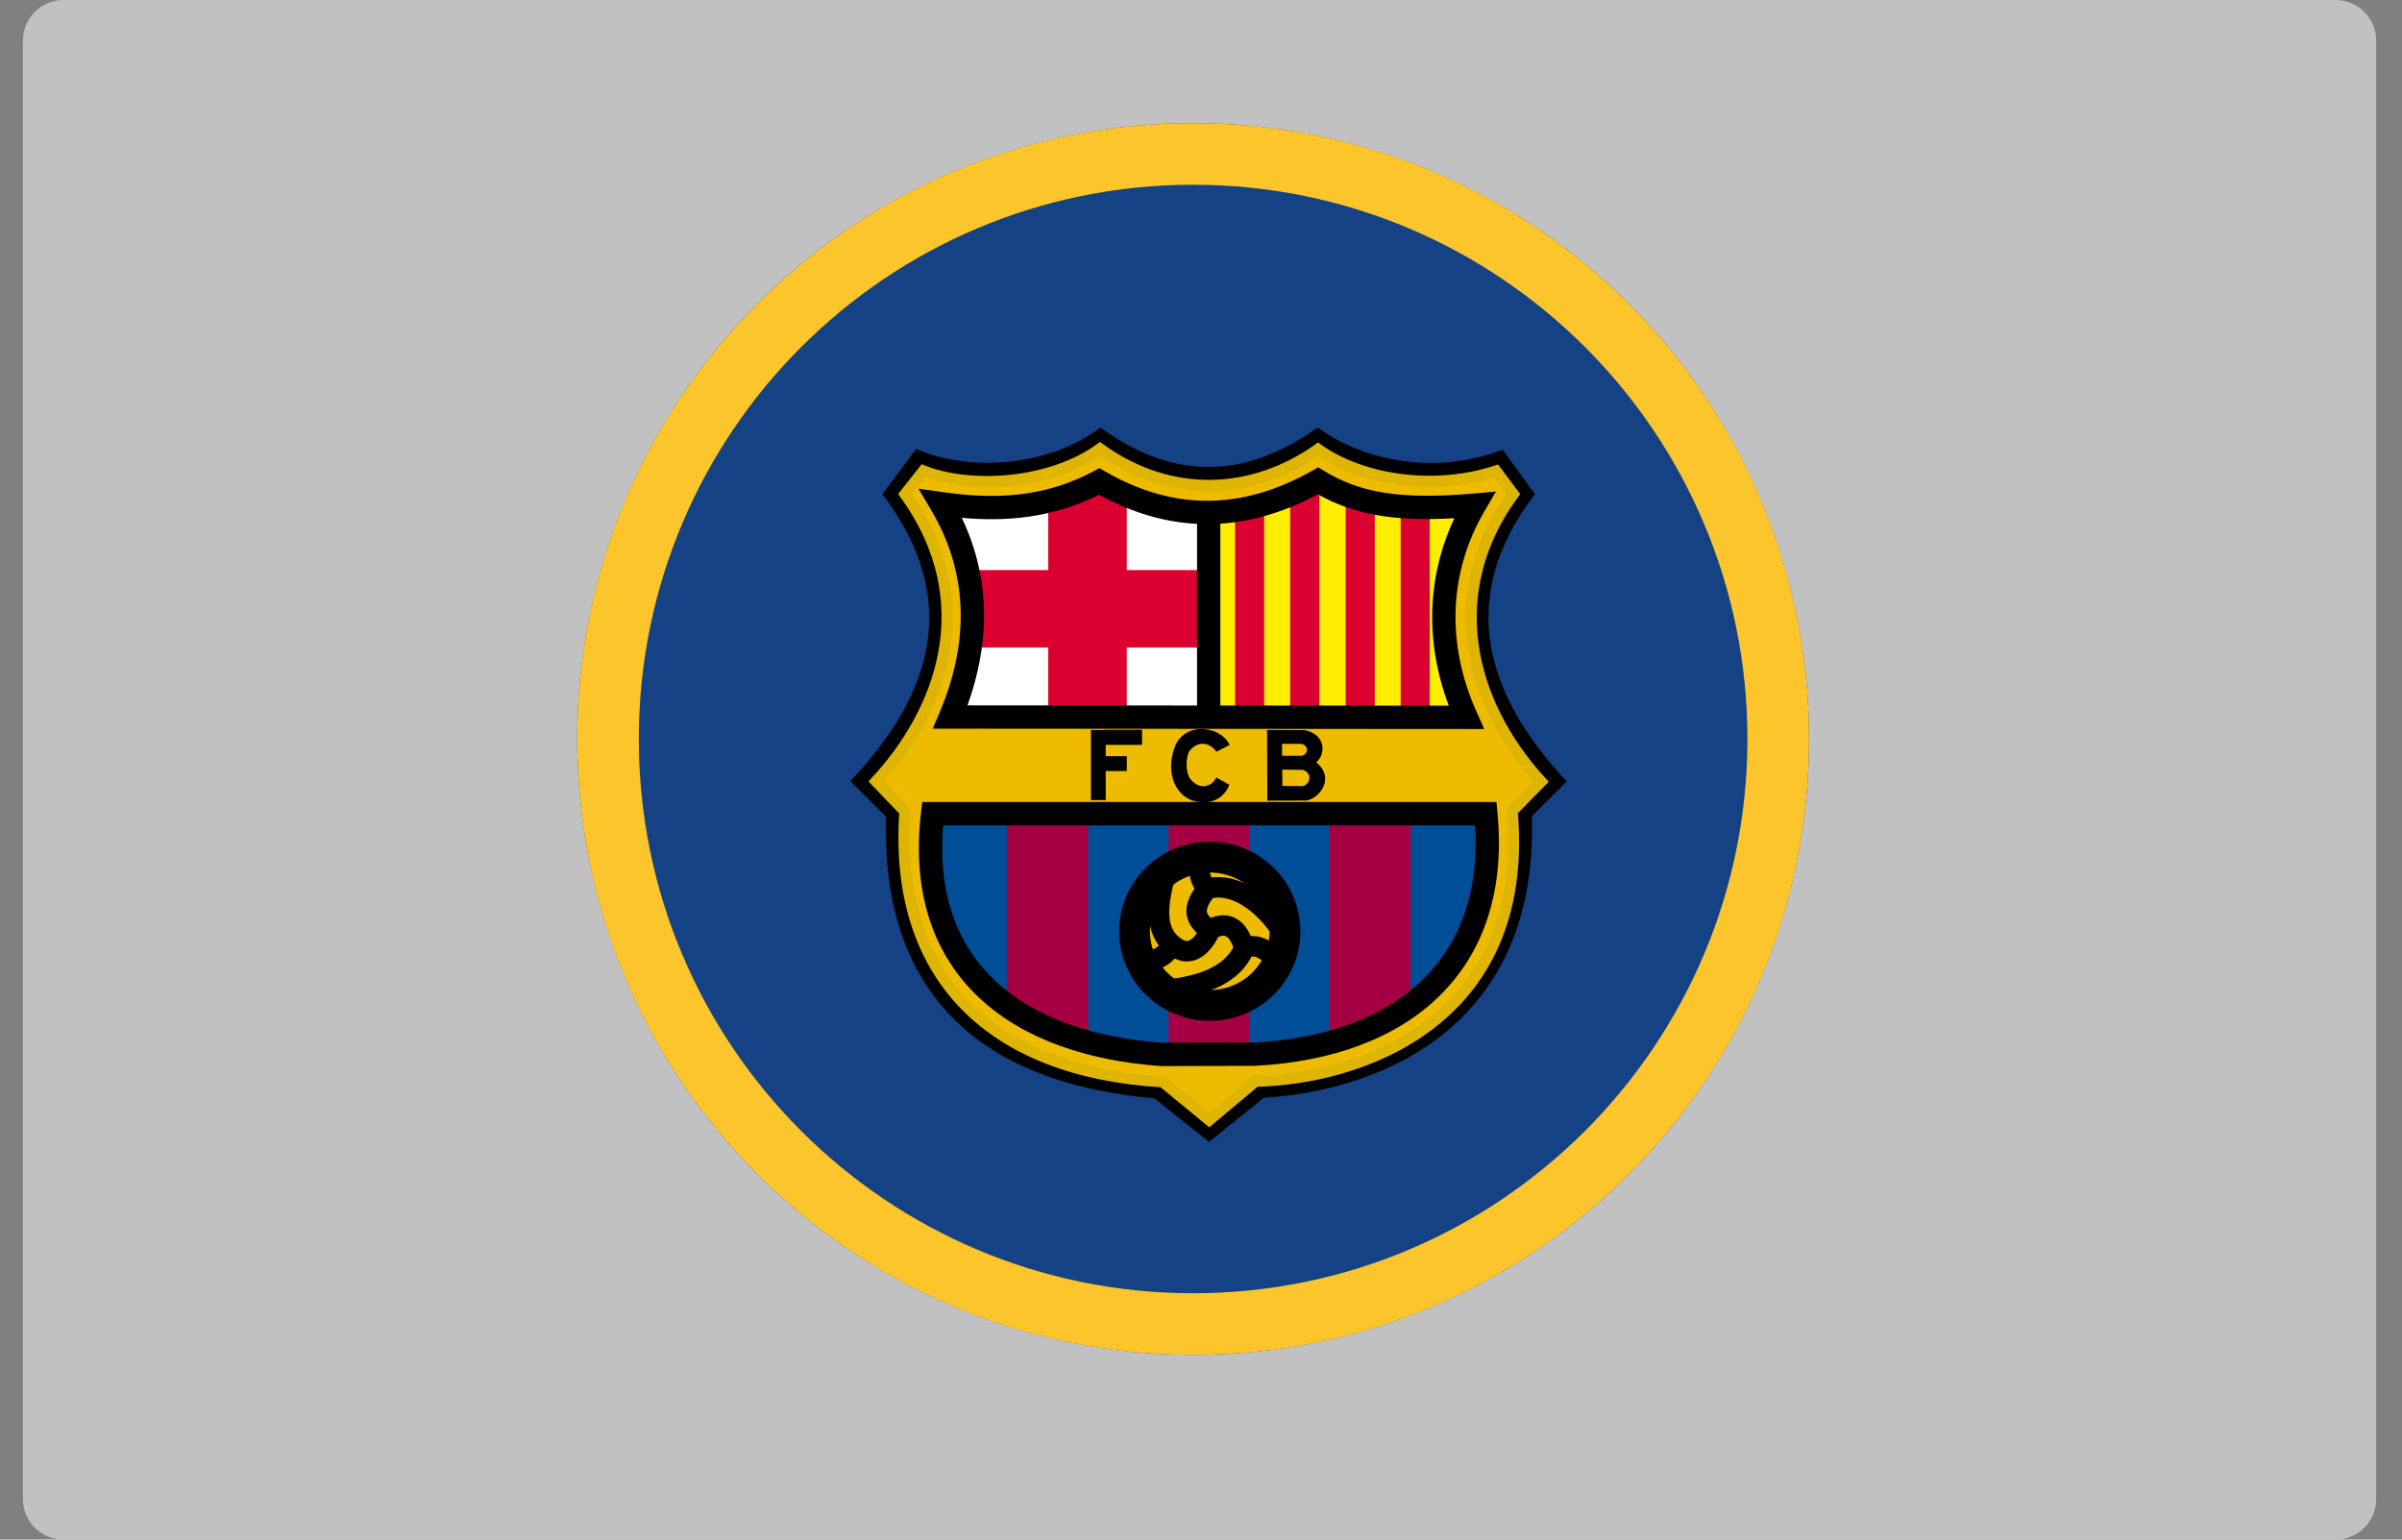 <svg width="39" height="25" viewBox="0 0 39 25" fill="none" xmlns="http://www.w3.org/2000/svg">
<rect x="0" y="0" width="39" height="25" fill="#808080" stroke="none"/>
<g id="BAR - FC Barcelona Fan Token" clip-path="url(#clip0_502_893)">
<path id="Vector" d="M37.922 25H1.031C0.667 25 0.372 24.705 0.372 24.342V0.658C0.372 0.295 0.667 0 1.031 0H37.922C38.286 0 38.581 0.295 38.581 0.658V24.342C38.581 24.706 38.286 25 37.922 25Z" fill="#C1C1C1"/>
<g id="BAR - FC Barcelona Fan Token_2">
<circle id="Ellipse 21" cx="19.372" cy="12" r="10" fill="#154284"/>
<path id="Ellipse 22 (Stroke)" fill-rule="evenodd" clip-rule="evenodd" d="M19.372 21C24.342 21 28.372 16.971 28.372 12C28.372 7.029 24.342 3 19.372 3C14.401 3 10.372 7.029 10.372 12C10.372 16.971 14.401 21 19.372 21ZM19.372 22C24.895 22 29.372 17.523 29.372 12C29.372 6.477 24.895 2 19.372 2C13.849 2 9.372 6.477 9.372 12C9.372 17.523 13.849 22 19.372 22Z" fill="#FDC52C"/>
<g id="layer1">
<g id="g2427">
<g id="g2263">
<g id="g2279">
<path id="path2239" fill-rule="evenodd" clip-rule="evenodd" d="M14.891 7.348C15.686 7.692 16.992 7.652 17.867 7C19.092 7.885 20.27 7.794 21.394 7C22.143 7.534 23.296 7.762 24.379 7.359L24.864 8.024C23.599 9.691 24.067 11.285 25.372 12.687L24.824 13.235C24.948 16.831 22.124 17.69 20.502 17.779L19.63 18.482L18.765 17.789C15.869 17.543 14.341 16.036 14.435 13.245L13.872 12.683C14.973 11.509 15.8 9.905 14.386 8.024L14.891 7.348Z" fill="black"/>
<path id="path2239 (Stroke)" fill-rule="evenodd" clip-rule="evenodd" d="M17.867 6.941L17.895 6.962C18.501 7.399 19.091 7.593 19.668 7.582C20.244 7.571 20.81 7.354 21.367 6.961L21.394 6.942L21.421 6.961C22.158 7.487 23.295 7.712 24.362 7.315L24.396 7.302L24.923 8.025L24.901 8.053C24.276 8.877 24.081 9.68 24.201 10.448C24.321 11.217 24.758 11.958 25.407 12.655L25.438 12.688L24.872 13.254C24.929 15.055 24.249 16.177 23.346 16.86C22.448 17.538 21.335 17.778 20.52 17.825L19.63 18.543L18.746 17.835C17.299 17.71 16.185 17.269 15.445 16.504C14.705 15.74 14.344 14.659 14.387 13.263L13.806 12.684L13.837 12.651C14.385 12.066 14.861 11.379 15.026 10.609C15.19 9.84 15.047 8.983 14.348 8.052L14.327 8.024L14.875 7.29L14.909 7.305C15.299 7.473 15.816 7.548 16.345 7.5C16.873 7.452 17.41 7.282 17.839 6.962L17.867 6.941ZM17.868 7.058C17.426 7.377 16.884 7.546 16.353 7.595C15.827 7.642 15.308 7.572 14.906 7.406L14.445 8.024C15.141 8.963 15.287 9.839 15.118 10.628C14.951 11.408 14.478 12.099 13.938 12.682L14.483 13.225L14.482 13.246C14.435 14.633 14.792 15.694 15.513 16.438C16.234 17.184 17.328 17.619 18.769 17.742L18.783 17.743L19.63 18.422L20.484 17.732L20.499 17.732C21.305 17.687 22.406 17.452 23.289 16.784C24.169 16.119 24.838 15.02 24.777 13.237L24.776 13.216L25.306 12.686C24.667 11.99 24.229 11.245 24.107 10.462C23.984 9.675 24.182 8.856 24.805 8.024L24.361 7.416C23.287 7.803 22.148 7.581 21.394 7.058C20.835 7.447 20.26 7.665 19.669 7.677C19.078 7.688 18.477 7.492 17.868 7.058Z" fill="black"/>
<path id="path5105" fill-rule="evenodd" clip-rule="evenodd" d="M14.957 13.172H24.273C24.518 15.714 22.88 17.087 20.389 17.223L18.807 17.226C16.424 17.058 14.649 15.817 14.957 13.172Z" fill="#004D98"/>
<path id="rect6076" d="M20.292 13.203H18.973V17.265H20.292V13.203Z" fill="#A50044"/>
<g id="g6100">
<path id="rect6088" d="M17.666 13.203H16.346V16.833H17.666V13.203Z" fill="#A50044"/>
<path id="rect6092" d="M17.666 16.647H16.806V17.021H17.666V16.647Z" fill="#A50044"/>
</g>
<g id="g6096">
<path id="rect6090" d="M22.904 13.203H21.585V16.833H22.904V13.203Z" fill="#A50044"/>
<path id="rect6094" d="M22.444 16.647H21.585V17.021H22.444V16.647Z" fill="#A50044"/>
</g>
<path id="path4130" fill-rule="evenodd" clip-rule="evenodd" d="M19.59 8.188V11.796L15.142 11.828L15.601 10.091L15.03 8.014L17.845 7.657L19.59 8.188Z" fill="white"/>
<path id="path2187" fill-rule="evenodd" clip-rule="evenodd" d="M19.654 8.188V11.796L24.101 11.828L23.643 10.091L24.214 8.014L21.399 7.657L19.654 8.188Z" fill="#FFED02"/>
<path id="rect2169" d="M18.295 7.76H17.02V11.774H18.295V7.76Z" fill="#DB0030"/>
<path id="rect3143" d="M19.59 10.514V9.257H15.622V10.514H19.59Z" fill="#DB0030"/>
<g id="g2174">
<path id="rect4118" d="M20.525 8.044H20.053V11.748H20.525V8.044Z" fill="#DB0030"/>
<path id="rect4120" d="M21.42 7.779H20.948V11.757H21.42V7.779Z" fill="#DB0030"/>
<path id="rect4122" d="M22.321 8.003H21.849V11.765H22.321V8.003Z" fill="#DB0030"/>
<path id="rect4124" d="M23.213 8.141H22.742V11.762H23.213V8.141Z" fill="#DB0030"/>
</g>
<path id="path4181" fill-rule="evenodd" clip-rule="evenodd" d="M17.86 7.286C17.039 7.879 15.739 7.942 14.993 7.645L14.694 8.024C15.976 9.803 15.24 11.592 14.223 12.688L14.691 13.177C14.501 15.858 16.088 17.408 18.877 17.568L19.633 18.19L20.387 17.558C22.012 17.53 24.86 16.632 24.553 13.173L25.023 12.692C23.83 11.387 23.418 9.599 24.572 8.024L24.291 7.647C23.271 7.978 22.103 7.795 21.4 7.294C20.347 8.039 19.008 8.116 17.86 7.286ZM21.41 7.795C22.044 8.183 22.744 8.294 23.951 8.189C23.346 9.221 23.281 10.449 23.816 11.635L15.44 11.63C15.89 10.57 15.994 9.351 15.287 8.166C16.158 8.29 17.008 8.261 17.857 7.806C19.007 8.471 20.19 8.484 21.41 7.795ZM15.142 13.212H24.125C24.361 15.663 22.782 16.987 20.38 17.117L18.854 17.121C16.557 16.958 14.845 15.762 15.142 13.212Z" fill="#EDBB00" stroke="#DEB405" stroke-width="0.178"/>
<path id="path7096 (Stroke)" fill-rule="evenodd" clip-rule="evenodd" d="M21.404 7.589L21.499 7.647C22.083 8.004 22.735 8.116 23.925 8.014L24.289 7.982L24.104 8.298C23.532 9.274 23.468 10.437 23.979 11.57L24.099 11.838L15.144 11.832L15.256 11.569C15.689 10.549 15.783 9.396 15.115 8.276L14.912 7.935L15.304 7.991C16.153 8.113 16.957 8.08 17.757 7.652L17.85 7.602L17.941 7.654C19.032 8.286 20.145 8.3 21.307 7.643L21.404 7.589ZM17.843 8.033C17.099 8.407 16.357 8.475 15.616 8.409C16.116 9.455 16.049 10.513 15.708 11.454L23.523 11.459C23.131 10.418 23.172 9.353 23.614 8.415C22.641 8.47 21.989 8.36 21.397 8.026C20.186 8.676 18.994 8.666 17.843 8.033Z" fill="black"/>
<path id="path4112 (Stroke)" fill-rule="evenodd" clip-rule="evenodd" d="M14.974 13.023H24.297L24.313 13.194C24.436 14.466 24.087 15.47 23.374 16.17C22.666 16.866 21.621 17.24 20.391 17.306L20.386 17.307L18.848 17.311L18.841 17.31C17.667 17.227 16.617 16.878 15.896 16.2C15.167 15.514 14.8 14.515 14.954 13.19L14.974 13.023ZM15.314 13.402C15.22 14.54 15.557 15.361 16.155 15.924C16.789 16.52 17.741 16.851 18.861 16.932L20.375 16.928C21.544 16.864 22.487 16.511 23.109 15.9C23.697 15.323 24.018 14.495 23.95 13.402H15.314Z" fill="black"/>
<path id="path4134 (Stroke)" fill-rule="evenodd" clip-rule="evenodd" d="M19.436 11.649V8.303H19.814V11.649H19.436Z" fill="black"/>
<g id="g6097">
<path id="path2185" d="M20.864 15.122C20.864 15.28 20.832 15.437 20.771 15.583C20.709 15.729 20.619 15.862 20.506 15.974C20.393 16.086 20.258 16.174 20.11 16.235C19.962 16.296 19.803 16.327 19.642 16.327C19.482 16.327 19.323 16.296 19.175 16.235C19.027 16.174 18.892 16.086 18.779 15.974C18.665 15.862 18.575 15.729 18.514 15.583C18.453 15.437 18.421 15.28 18.421 15.122C18.421 14.964 18.453 14.807 18.514 14.661C18.575 14.515 18.665 14.382 18.779 14.271C18.892 14.159 19.027 14.07 19.175 14.009C19.323 13.949 19.482 13.918 19.642 13.918C19.803 13.918 19.962 13.949 20.11 14.009C20.258 14.07 20.393 14.159 20.506 14.271C20.619 14.382 20.709 14.515 20.771 14.661C20.832 14.807 20.864 14.964 20.864 15.122Z" fill="#EDBB00" stroke="black" stroke-width="0.5"/>
<g id="g4131">
<path id="path3158 (Stroke)" fill-rule="evenodd" clip-rule="evenodd" d="M18.655 14.881C18.642 14.631 18.707 14.353 18.778 14.097L19.098 14.186C19.026 14.442 18.976 14.673 18.986 14.864C18.995 15.044 19.056 15.172 19.202 15.258C19.244 15.282 19.27 15.282 19.286 15.279C19.306 15.276 19.332 15.264 19.363 15.236C19.427 15.178 19.477 15.085 19.5 15.029L19.807 15.152C19.776 15.23 19.702 15.377 19.584 15.483C19.523 15.537 19.444 15.588 19.345 15.605C19.242 15.624 19.136 15.604 19.034 15.543C18.769 15.387 18.669 15.141 18.655 14.881Z" fill="black"/>
<path id="path3160 (Stroke)" fill-rule="evenodd" clip-rule="evenodd" d="M18.871 15.712C18.758 15.761 18.637 15.768 18.52 15.773L18.505 15.443C18.628 15.437 18.69 15.429 18.739 15.408C18.781 15.39 18.828 15.354 18.895 15.254L19.171 15.438C19.083 15.57 18.991 15.659 18.871 15.712Z" fill="black"/>
</g>
<path id="path4141 (Stroke)" fill-rule="evenodd" clip-rule="evenodd" d="M19.904 15.203C19.878 15.19 19.825 15.184 19.729 15.241L19.558 14.958C19.704 14.869 19.879 14.825 20.045 14.903C20.165 14.959 20.25 15.065 20.308 15.2C20.42 15.195 20.524 15.227 20.611 15.279C20.737 15.354 20.835 15.475 20.878 15.606L20.563 15.709C20.547 15.658 20.502 15.6 20.441 15.563C20.384 15.529 20.322 15.52 20.261 15.544L20.089 15.613L20.04 15.434C19.995 15.271 19.937 15.218 19.904 15.203Z" fill="black"/>
<path id="path4143 (Stroke)" fill-rule="evenodd" clip-rule="evenodd" d="M18.882 15.912C19.531 15.848 19.912 15.66 20.052 15.326L20.357 15.455C20.141 15.971 19.583 16.176 18.914 16.242L18.882 15.912Z" fill="black"/>
<path id="path2191 (Stroke)" fill-rule="evenodd" clip-rule="evenodd" d="M19.646 14.168C19.647 14.202 19.667 14.256 19.729 14.333L19.814 14.439L19.726 14.543C19.576 14.721 19.591 14.798 19.599 14.823C19.605 14.843 19.62 14.866 19.648 14.896C19.67 14.919 19.692 14.938 19.718 14.962C19.73 14.972 19.742 14.982 19.755 14.994L19.533 15.24C19.526 15.234 19.518 15.227 19.509 15.219C19.48 15.193 19.44 15.159 19.407 15.123C19.361 15.075 19.312 15.01 19.284 14.925C19.234 14.771 19.273 14.607 19.395 14.431C19.351 14.357 19.319 14.274 19.315 14.184C19.308 14.037 19.375 13.907 19.495 13.801L19.715 14.049C19.65 14.105 19.645 14.144 19.646 14.168Z" fill="black"/>
<path id="path2193 (Stroke)" fill-rule="evenodd" clip-rule="evenodd" d="M20.446 14.485C20.689 14.662 20.884 14.907 21.002 15.112L20.714 15.277C20.615 15.104 20.449 14.898 20.251 14.753C20.052 14.608 19.843 14.54 19.641 14.592L19.558 14.271C19.893 14.184 20.204 14.309 20.446 14.485Z" fill="black"/>
</g>
</g>
<path id="rect2194" d="M17.935 11.85V11.854H17.713V12.279V12.52V12.992H17.953V12.52H18.295V12.279H17.953V12.095H18.543V11.85H17.935Z" fill="black"/>
<path id="path3176" fill-rule="evenodd" clip-rule="evenodd" d="M19.75 12.207L19.965 12.096C19.827 11.796 19.27 11.711 19.087 12.096C18.898 12.555 19.099 12.981 19.465 13.022C19.697 13.056 19.882 12.944 19.96 12.744L19.747 12.624C19.69 12.763 19.474 12.859 19.31 12.626C19.259 12.522 19.246 12.362 19.302 12.207C19.438 12.024 19.635 12.043 19.75 12.207Z" fill="black"/>
<path id="path5116" fill-rule="evenodd" clip-rule="evenodd" d="M20.573 11.853L20.577 13.001L21.211 12.999C21.417 12.97 21.687 12.637 21.371 12.379C21.538 12.233 21.517 11.922 21.182 11.855L20.573 11.853ZM20.816 12.079H21.132C21.271 12.119 21.23 12.25 21.136 12.273H20.816V12.079ZM20.819 12.497L21.151 12.501C21.315 12.549 21.278 12.734 21.156 12.765L20.821 12.763L20.819 12.497Z" fill="black"/>
</g>
</g>
</g>
</g>
</g>
<defs>
<clipPath id="clip0_502_893">
<rect width="38.209" height="25" fill="white" transform="translate(0.372)"/>
</clipPath>
</defs>
</svg>

